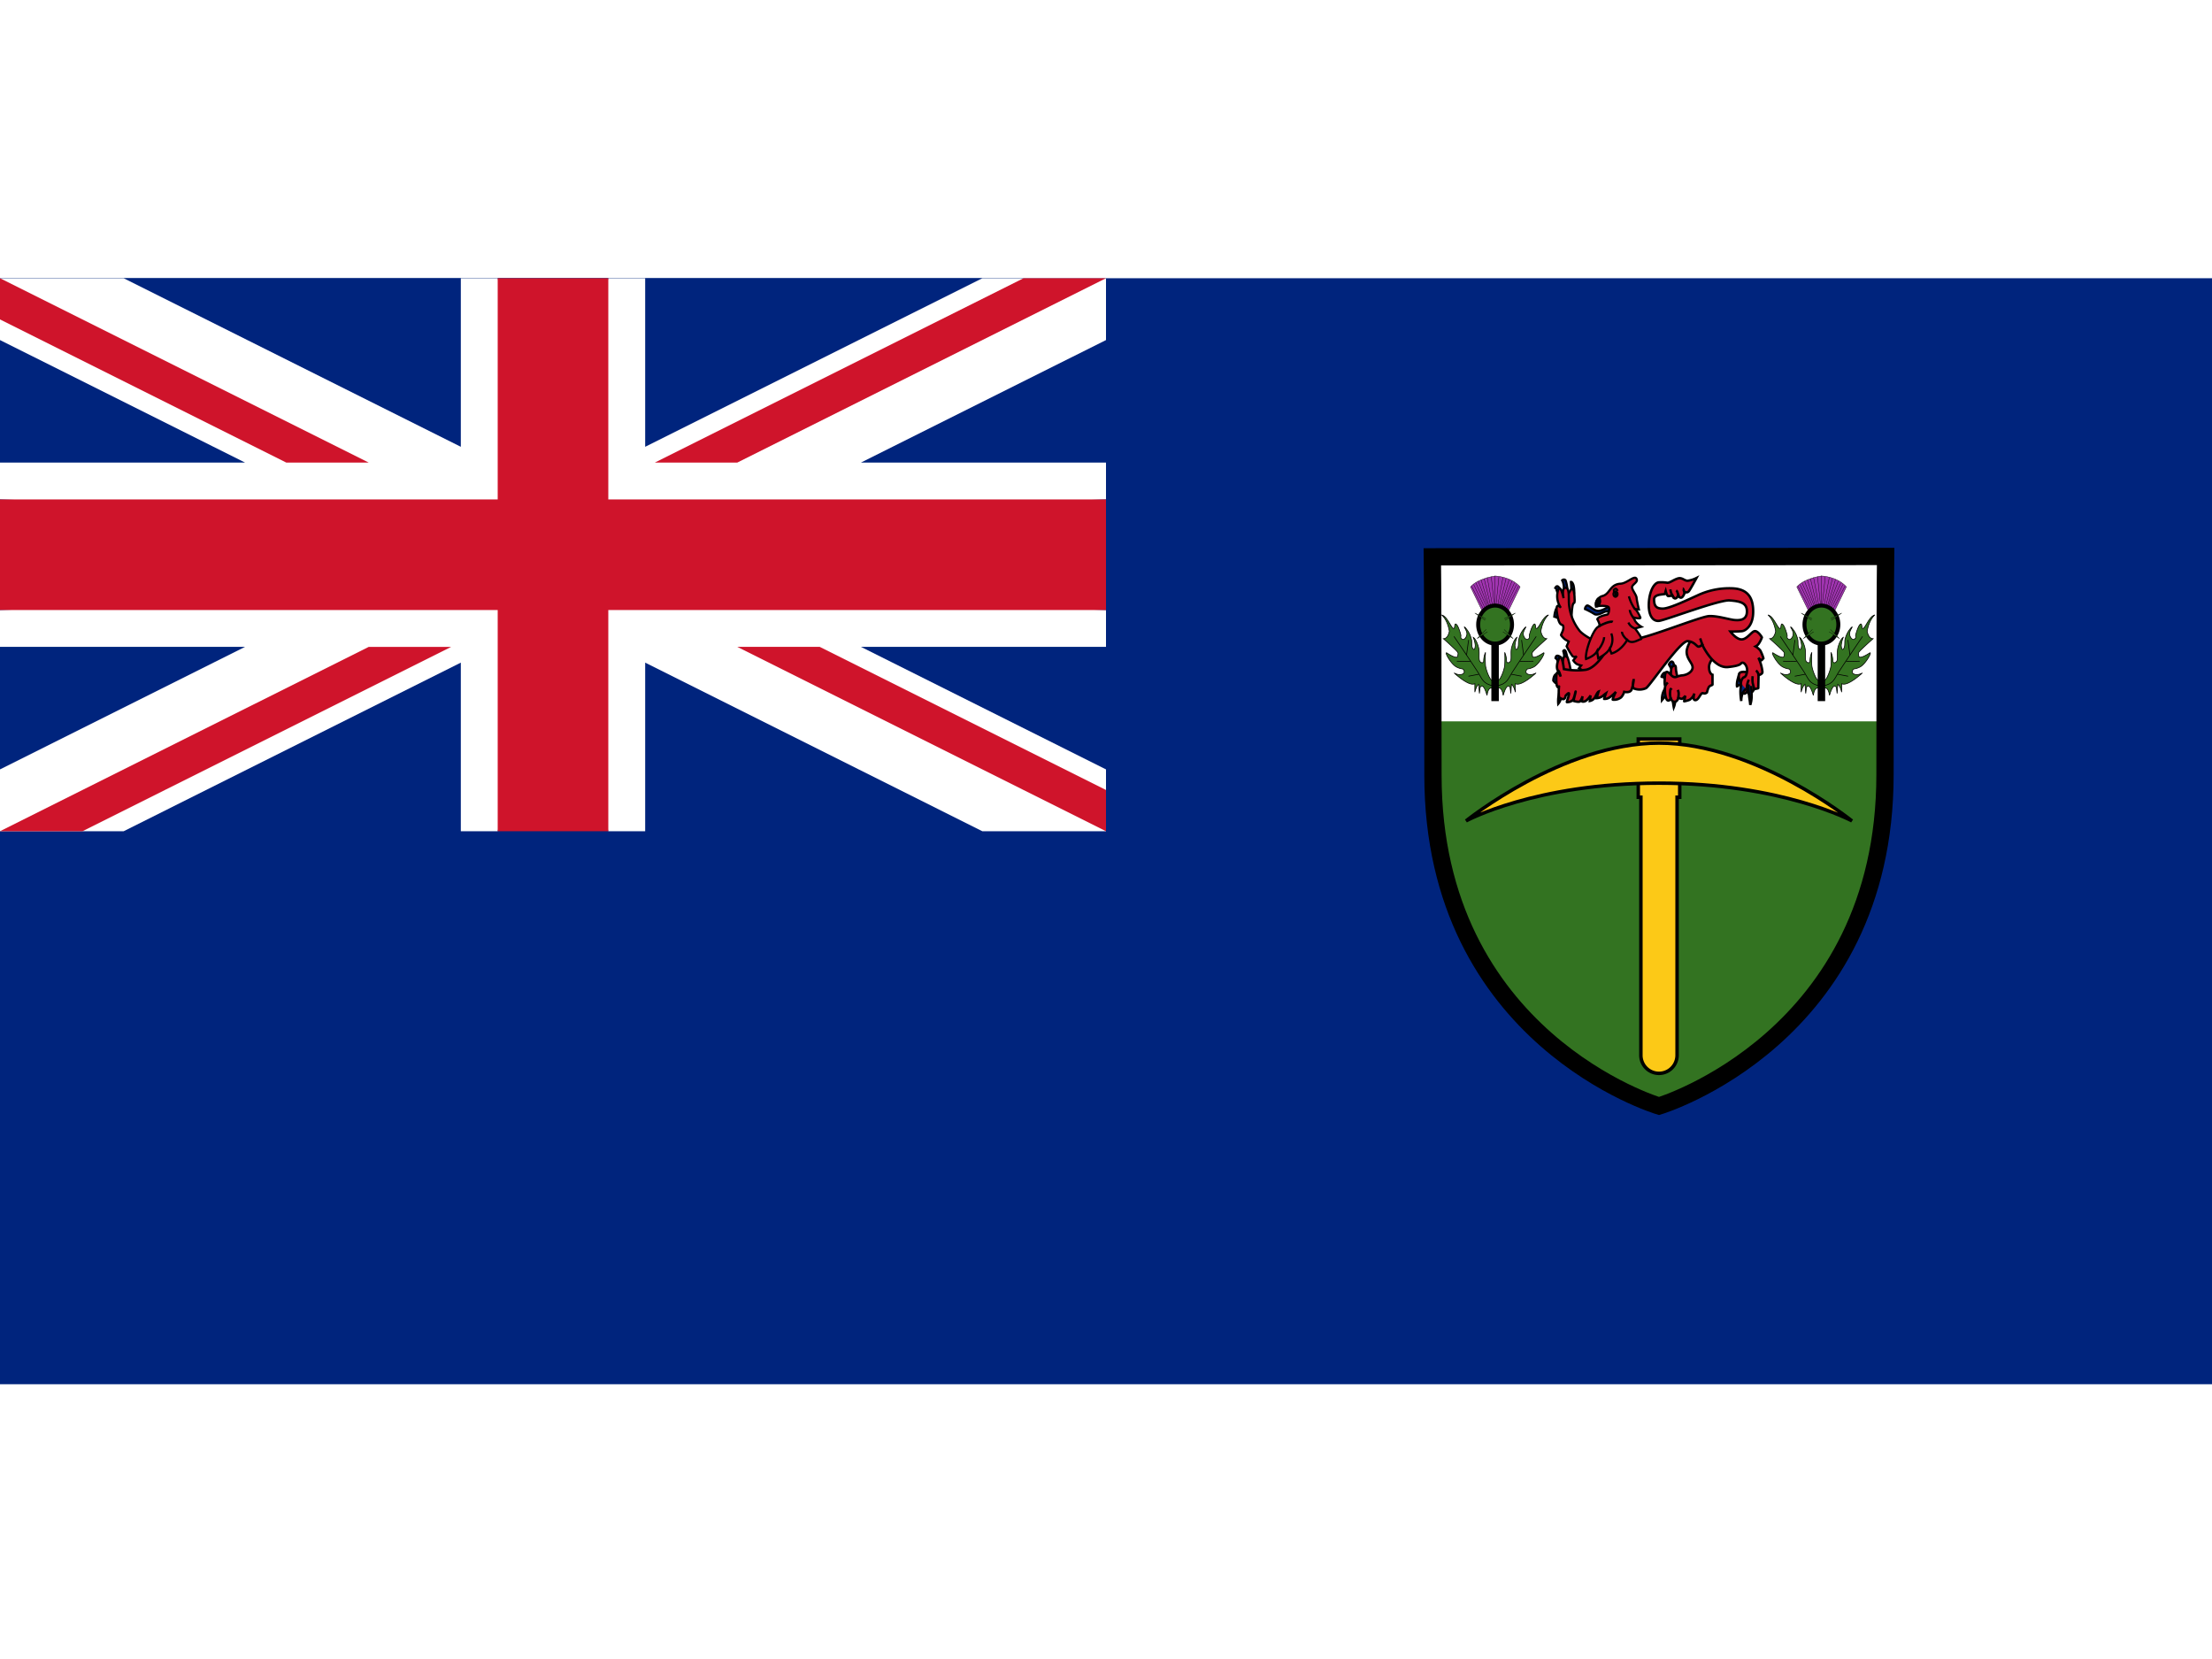 <svg xmlns="http://www.w3.org/2000/svg" height="480" width="640" viewBox="0 0 640 480"><defs><style>.cls-1{fill:#fff;}.cls-12,.cls-14,.cls-18,.cls-2{fill:#00247d;}.cls-13,.cls-15,.cls-19,.cls-3{fill:#cf142b;}.cls-10,.cls-4,.cls-7,.cls-8,.cls-9{fill:#337321;}.cls-5{fill:#a034b0;}.cls-10,.cls-11,.cls-12,.cls-13,.cls-14,.cls-15,.cls-16,.cls-17,.cls-18,.cls-19,.cls-20,.cls-21,.cls-22,.cls-23,.cls-5,.cls-6,.cls-7,.cls-8,.cls-9{stroke:#000;}.cls-10,.cls-5,.cls-6{stroke-width:0.1px;}.cls-16,.cls-17,.cls-21,.cls-22,.cls-23,.cls-6{fill:none;}.cls-7,.cls-8{stroke-width:0.2px;}.cls-8{fill-opacity:0.75;}.cls-9{stroke-width:1.15px;}.cls-11{fill:#fcc917;}.cls-12,.cls-13{stroke-width:0.65px;}.cls-14,.cls-15,.cls-16{stroke-width:0.7px;}.cls-17{stroke-width:0.7px;}.cls-18,.cls-19,.cls-20,.cls-22{stroke-width:0.63px;}.cls-21{stroke-width:0.6px;}.cls-23{stroke-width:5px;}</style></defs><title>Southern Rhodesia</title><g id="Layer_2" data-name="Layer 2"><g id="Southern_Rhodesia" data-name="Southern Rhodesia"><rect class="cls-1" width="640" height="480"/><rect id="rect1358" class="cls-2" y="80.5" width="640" height="320"/><rect id="rect1517" class="cls-2" y="80.5" width="320" height="160"/><g id="upper_half" data-name="upper half"><polygon id="upper_left_white" data-name="upper left white" class="cls-1" points="0 80.5 35.78 80.5 133.33 129.27 133.33 80.5 144 80.5 160 149.83 0 144.5 0 133.83 70.89 133.83 0 98.39 0 80.5"/><g id="use1521"><polygon id="upper_left_white-2" data-name="upper left white" class="cls-1" points="320 80.5 284.22 80.5 186.67 129.27 186.67 80.5 176 80.5 160 149.83 320 144.5 320 133.83 249.11 133.83 320 98.39 320 80.5"/></g><path id="upper_red_diagonals" data-name="upper red diagonals" class="cls-3" d="M0,80.5l106.67,53.33H82.82L0,92.42Zm320,0L213.33,133.83H189.48L296.15,80.5Z"/></g><g id="g1349"><g id="upper_half-2" data-name="upper half"><polygon id="upper_left_white-3" data-name="upper left white" class="cls-1" points="320 240.5 284.22 240.5 186.67 191.72 186.67 240.5 176 240.5 160 171.16 320 176.5 320 187.16 249.11 187.16 320 222.61 320 240.5"/><g id="use1524"><polygon id="upper_left_white-4" data-name="upper left white" class="cls-1" points="0 240.5 35.78 240.5 133.33 191.72 133.33 240.5 144 240.5 160 171.16 0 176.5 0 187.16 70.89 187.16 0 222.61 0 240.5"/></g><path id="upper_red_diagonals-2" data-name="upper red diagonals" class="cls-3" d="M320,240.5,213.33,187.16h23.85L320,228.57Zm-320,0,106.67-53.33h23.85L23.85,240.5Z"/></g><path id="path1526" class="cls-3" d="M144,80.5h32v64H320v32H176v64H144v-64H0v-32H144Z"/></g><g id="g20271"><path id="path6684" class="cls-4" d="M545.57,161l-131.15.11c.1,7.58.18,25.27.18,63.17C414.61,300.57,480,320,480,320s65.39-19.56,65.39-95.89C545.39,186.24,545.47,168.55,545.57,161Z"/><path id="path6686" class="cls-1" d="M545.57,161l-131.15.11c.09,6.45.15,20.25.17,47.6H545.4C545.42,181.25,545.49,167.43,545.57,161Z"/><g id="g7563"><g id="g24570"><path id="path24572" class="cls-5" d="M425.46,169.8l4.12,8.46.38.19,2.64.56.08,0v0l2.64-.56.38-.19,4.12-8.46c-2.68-3-7.18-3.15-7.18-3.15S427.72,167.26,425.46,169.8Z"/><g id="g24574"><g id="g24576"><g id="g24578"><path id="path24580" class="cls-6" d="M425.79,169.59l4.58,8.9"/><path id="path24582" class="cls-6" d="M426.37,169.11l4.64,9.6"/><path id="path24584" class="cls-6" d="M427,168.63l4.63,10.31"/><path id="path24586" class="cls-6" d="M427.7,168.15,431.9,179"/><path id="path24588" class="cls-6" d="M428.51,167.71l3.46,11.4"/><path id="path24590" class="cls-6" d="M429.4,167.41l2.89,12"/><path id="path24592" class="cls-6" d="M430.3,167.06l2.37,12.75"/><path id="path24594" class="cls-6" d="M431.47,166.84l1.32,12.8"/></g><g id="g24596"><path id="path24598" class="cls-6" d="M439.36,169.59l-4.58,8.9"/><path id="path24600" class="cls-6" d="M438.78,169.11l-4.64,9.6"/><path id="path24602" class="cls-6" d="M438.2,168.63l-4.63,10.31"/><path id="path24604" class="cls-6" d="M437.46,168.15,433.26,179"/><path id="path24606" class="cls-6" d="M436.64,167.71l-3.46,11.4"/><path id="path24608" class="cls-6" d="M435.75,167.41l-2.89,12"/><path id="path24610" class="cls-6" d="M434.85,167.06l-2.37,12.75"/><path id="path24612" class="cls-6" d="M433.69,166.84l-1.32,12.8"/></g></g><path id="path24614" class="cls-6" d="M432.53,166.56v12.17"/></g></g><g id="g4847"><g id="g24540"><path id="path24542" class="cls-7" d="M432.41,199.69c-1.77-2-2.17,1.51-2.17,1.51h0c-1.18-4.15-2-2.26-2-2.26l-.2,1.7-.2-2.64h0c-.72.47-1.12,2.26-1.12,2.26v-2.45h0c-1.71.94-6-3.11-6-3.11h0c1.58.94,3.22.38,2.89-.57s-.46-.28-2.17-1.13-3.75-4.71-2.76-4.05,3,1.79,3.09.85.46-.75-1.25-2.36-2.89-2.64-2.89-2.64h0c1.38,0,1.71-2.17,1.71-2.17-.59-3.49-2.23-4.71-2.23-4.71h0c1.51.38,2.43,3,3.22,3.77s.33-1.41.92-1.13,1.18,2.26,1.38,3-.26.75.33,1.32,1.58-.66,1.45-1.7-1.25-2.26-.46-1.6a7.43,7.43,0,0,1,1.84,3.68c.07.94-.07,1.89.39,2.45s.59-.19.66-.94a7.62,7.62,0,0,0-.59-2.36h0c.72.38,1.45,2.26,1.64,3.39s-.07,2.73.2,3.39,1.25.85,1.18-.09a6.7,6.7,0,0,1,.53-2.36,33.6,33.6,0,0,0,0,3.77c.13,1.32,1.25,4.24,1.91,4.34S432.54,199.79,432.41,199.69Z"/><g id="g24544"><path id="path24546" class="cls-8" d="M432.21,198.47c-3.15-.57-3.35-2-4.53-3.87s-7-10.46-7-10.46"/><path id="path24548" class="cls-8" d="M424.32,189.51l.59-4.34"/><path id="path24550" class="cls-8" d="M425.44,191.4l-3.94-.09"/><path id="path24552" class="cls-8" d="M427.87,195.08l-3,.57"/></g></g><g id="g24554"><path id="path24556" class="cls-7" d="M432.75,199.69c1.77-2,2.17,1.51,2.17,1.51h0c1.18-4.15,2-2.26,2-2.26l.2,1.7.2-2.64h0c.72.47,1.12,2.26,1.12,2.26v-2.45h0c1.71.94,6-3.11,6-3.11h0c-1.58.94-3.22.38-2.89-.57s.46-.28,2.17-1.13,3.75-4.71,2.76-4.05-3,1.79-3.09.85-.46-.75,1.25-2.36,2.89-2.64,2.89-2.64h0c-1.38,0-1.71-2.17-1.71-2.17.59-3.49,2.23-4.71,2.23-4.71h0c-1.51.38-2.43,3-3.22,3.77s-.33-1.41-.92-1.13-1.18,2.26-1.38,3,.26.75-.33,1.32-1.58-.66-1.45-1.7,1.25-2.26.46-1.6a7.43,7.43,0,0,0-1.84,3.68c-.07.94.07,1.89-.39,2.45s-.59-.19-.66-.94a7.62,7.62,0,0,1,.59-2.36h0c-.72.38-1.45,2.26-1.64,3.39s.07,2.73-.2,3.39-1.25.85-1.18-.09a6.7,6.7,0,0,0-.53-2.36,33.6,33.6,0,0,1,0,3.77c-.13,1.32-1.25,4.24-1.91,4.34S432.62,199.79,432.75,199.69Z"/><g id="g24558"><path id="path24560" class="cls-8" d="M432.95,198.47c3.15-.57,3.35-2,4.53-3.87s7-10.46,7-10.46"/><path id="path24562" class="cls-8" d="M440.83,189.51l-.59-4.34"/><path id="path24564" class="cls-8" d="M439.72,191.4l3.94-.09"/><path id="path24566" class="cls-8" d="M437.28,195.08l3,.57"/></g></g></g><g id="g4863"><rect id="rect24568" class="cls-9" x="432.07" y="183.59" width="1.01" height="18.69"/><path id="path24616" class="cls-9" d="M437.48,180.71c0,3-2.19,5.5-4.9,5.5s-4.9-2.46-4.9-5.5,2.19-5.5,4.9-5.5,4.9,2.46,4.9,5.5Z"/><g id="g24620"><path id="path24622" class="cls-10" d="M429.71,179.47l-3-2.1,3.19,1.67"/><path id="path24624" class="cls-10" d="M430,182.12l-2.64,2.66,3-2"/></g><g id="g24626"><path id="path24628" class="cls-10" d="M435.45,179.47l3-2.1L435.23,179"/><path id="path24630" class="cls-10" d="M435.18,182.12l2.64,2.66-3-2"/></g></g></g><g id="use8927"><g id="g7563-2" data-name="g7563"><g id="g24570-2" data-name="g24570"><path id="path24572-2" data-name="path24572" class="cls-5" d="M519.87,169.8l4.12,8.46.38.19L527,179l.08,0v0l2.64-.56.38-.19,4.12-8.46c-2.68-3-7.18-3.15-7.18-3.15S522.13,167.26,519.87,169.8Z"/><g id="g24574-2" data-name="g24574"><g id="g24576-2" data-name="g24576"><g id="g24578-2" data-name="g24578"><path id="path24580-2" data-name="path24580" class="cls-6" d="M520.21,169.59l4.58,8.9"/><path id="path24582-2" data-name="path24582" class="cls-6" d="M520.79,169.11l4.64,9.6"/><path id="path24584-2" data-name="path24584" class="cls-6" d="M521.37,168.63,526,178.94"/><path id="path24586-2" data-name="path24586" class="cls-6" d="M522.11,168.15l4.2,10.83"/><path id="path24588-2" data-name="path24588" class="cls-6" d="M522.93,167.71l3.46,11.4"/><path id="path24590-2" data-name="path24590" class="cls-6" d="M523.82,167.41l2.89,12"/><path id="path24592-2" data-name="path24592" class="cls-6" d="M524.72,167.06l2.37,12.75"/><path id="path24594-2" data-name="path24594" class="cls-6" d="M525.88,166.84l1.32,12.8"/></g><g id="g24596-2" data-name="g24596"><path id="path24598-2" data-name="path24598" class="cls-6" d="M533.78,169.59l-4.58,8.9"/><path id="path24600-2" data-name="path24600" class="cls-6" d="M533.2,169.11l-4.64,9.6"/><path id="path24602-2" data-name="path24602" class="cls-6" d="M532.61,168.63,528,178.94"/><path id="path24604-2" data-name="path24604" class="cls-6" d="M531.87,168.15,527.67,179"/><path id="path24606-2" data-name="path24606" class="cls-6" d="M531.06,167.71l-3.46,11.4"/><path id="path24608-2" data-name="path24608" class="cls-6" d="M530.17,167.41l-2.89,12"/><path id="path24610-2" data-name="path24610" class="cls-6" d="M529.27,167.06l-2.37,12.75"/><path id="path24612-2" data-name="path24612" class="cls-6" d="M528.1,166.84l-1.32,12.8"/></g></g><path id="path24614-2" data-name="path24614" class="cls-6" d="M526.94,166.56v12.17"/></g></g><g id="g4847-2" data-name="g4847"><g id="g24540-2" data-name="g24540"><path id="path24542-2" data-name="path24542" class="cls-7" d="M526.82,199.69c-1.77-2-2.17,1.51-2.17,1.51h0c-1.18-4.15-2-2.26-2-2.26l-.2,1.7-.2-2.64h0c-.72.47-1.12,2.26-1.12,2.26v-2.45h0c-1.71.94-6-3.11-6-3.11h0c1.58.94,3.22.38,2.89-.57s-.46-.28-2.17-1.13-3.75-4.71-2.76-4.05,3,1.79,3.09.85.46-.75-1.25-2.36-2.89-2.64-2.89-2.64h0c1.38,0,1.71-2.17,1.71-2.17-.59-3.49-2.23-4.71-2.23-4.71h0c1.51.38,2.43,3,3.22,3.77s.33-1.41.92-1.13,1.18,2.26,1.38,3-.26.75.33,1.32,1.58-.66,1.45-1.7-1.25-2.26-.46-1.6a7.43,7.43,0,0,1,1.84,3.68c.07.94-.07,1.89.39,2.45s.59-.19.66-.94a7.62,7.62,0,0,0-.59-2.36h0c.72.38,1.45,2.26,1.64,3.39s-.07,2.73.2,3.39,1.25.85,1.18-.09a6.7,6.7,0,0,1,.53-2.36,33.6,33.6,0,0,0,0,3.77c.13,1.32,1.25,4.24,1.91,4.34S527,199.79,526.82,199.69Z"/><g id="g24544-2" data-name="g24544"><path id="path24546-2" data-name="path24546" class="cls-8" d="M526.62,198.47c-3.15-.57-3.35-2-4.53-3.87s-7-10.46-7-10.46"/><path id="path24548-2" data-name="path24548" class="cls-8" d="M518.74,189.51l.59-4.34"/><path id="path24550-2" data-name="path24550" class="cls-8" d="M519.85,191.4l-3.94-.09"/><path id="path24552-2" data-name="path24552" class="cls-8" d="M522.29,195.08l-3,.57"/></g></g><g id="g24554-2" data-name="g24554"><path id="path24556-2" data-name="path24556" class="cls-7" d="M527.16,199.69c1.77-2,2.17,1.51,2.17,1.51h0c1.18-4.15,2-2.26,2-2.26l.2,1.7.2-2.64h0c.72.47,1.12,2.26,1.12,2.26v-2.45h0c1.71.94,6-3.11,6-3.11h0c-1.58.94-3.22.38-2.89-.57s.46-.28,2.17-1.13,3.75-4.71,2.76-4.05-3,1.79-3.09.85-.46-.75,1.25-2.36,2.89-2.64,2.89-2.64h0c-1.38,0-1.71-2.17-1.71-2.17.59-3.49,2.23-4.71,2.23-4.71h0c-1.51.38-2.43,3-3.22,3.77s-.33-1.41-.92-1.13-1.18,2.26-1.38,3,.26.75-.33,1.32-1.58-.66-1.45-1.7,1.25-2.26.46-1.6a7.43,7.43,0,0,0-1.84,3.68c-.07.94.07,1.89-.39,2.45s-.59-.19-.66-.94a7.62,7.62,0,0,1,.59-2.36h0c-.72.38-1.45,2.26-1.64,3.39s.07,2.73-.2,3.39-1.25.85-1.18-.09a6.7,6.7,0,0,0-.53-2.36,33.6,33.6,0,0,1,0,3.77c-.13,1.32-1.25,4.24-1.91,4.34S527,199.79,527.16,199.69Z"/><g id="g24558-2" data-name="g24558"><path id="path24560-2" data-name="path24560" class="cls-8" d="M527.36,198.47c3.15-.57,3.35-2,4.53-3.87s7-10.46,7-10.46"/><path id="path24562-2" data-name="path24562" class="cls-8" d="M535.25,189.51l-.59-4.34"/><path id="path24564-2" data-name="path24564" class="cls-8" d="M534.13,191.4l3.94-.09"/><path id="path24566-2" data-name="path24566" class="cls-8" d="M531.7,195.08l3,.57"/></g></g></g><g id="g4863-2" data-name="g4863"><rect id="rect24568-2" data-name="rect24568" class="cls-9" x="526.49" y="183.59" width="1.01" height="18.69"/><path id="path24616-2" data-name="path24616" class="cls-9" d="M531.89,180.71c0,3-2.19,5.5-4.9,5.5s-4.9-2.46-4.9-5.5,2.19-5.5,4.9-5.5,4.9,2.46,4.9,5.5Z"/><g id="g24620-2" data-name="g24620"><path id="path24622-2" data-name="path24622" class="cls-10" d="M524.12,179.47l-3-2.1,3.19,1.67"/><path id="path24624-2" data-name="path24624" class="cls-10" d="M524.39,182.12l-2.64,2.66,3-2"/></g><g id="g24626-2" data-name="g24626"><path id="path24628-2" data-name="path24628" class="cls-10" d="M529.87,179.47l3-2.1L529.65,179"/><path id="path24630-2" data-name="path24630" class="cls-10" d="M529.59,182.12l2.64,2.66-3-2"/></g></g></g></g><g id="g18309"><path id="rect11850" class="cls-11" d="M474,213.81v16.85h.76v74.59s0,0,0,.07v0a5.23,5.23,0,0,0,10.47,0V230.66H486V213.81Z"/><path id="rect12725" class="cls-11" d="M480,215c27.92,0,55.83,22.51,55.83,22.51s-20.3-10.92-55.83-10.92c-35.84,0-55.83,10.92-55.83,10.92S452.08,215,480,215Z"/></g><g id="g18257"><path id="path14427" class="cls-12" d="M454.62,171.94a33.31,33.31,0,0,0-.1-3.58s.36-.11.72.91a7.8,7.8,0,0,1,.2,2.67"/><path id="path14429" class="cls-12" d="M452.52,171.43c.08-2.78-.54-3.52-.56-3.52s.58-.51,1,0a10.61,10.61,0,0,1,.56,3.07"/><path id="path14431" class="cls-12" d="M450.8,172.28c-.48-2.5-.92-1.93-.92-1.93s.36-1,.86-.68.94,1.59.94,1.53"/><path id="path14433" class="cls-12" d="M451.28,177.85c-.44.68-.56,1-.92.8a3.1,3.1,0,0,0-.64-.23,7.69,7.69,0,0,1,.5-2.22A1.22,1.22,0,0,1,451,176"/><path id="path14435" class="cls-12" d="M452.58,190.32a5.22,5.22,0,0,0-.28-1.93s.4-.8.79.32a15.31,15.31,0,0,1,.57,2.89h0"/><path id="path14437" class="cls-12" d="M450.94,192.11a5.41,5.41,0,0,0-.46-1.31c-.26-.34-.5-.4-.42-.4s0-.68.56-.68a1.26,1.26,0,0,1,.92.51"/><path id="path14439" class="cls-12" d="M450.72,195c-1.22-.23-1.34,1.88-1.3,1.93s.5.68.78.74a1.34,1.34,0,0,0,.52,0"/><path id="path14441" class="cls-12" d="M451.28,199.9a9.28,9.28,0,0,0-.44,3.75,3.11,3.11,0,0,0,.6-1,10.11,10.11,0,0,0,.54-2"/><path id="path14443" class="cls-13" d="M451.79,194.66c.06,0,.28-5.14,1.07-4.82s.51.32.79.64a25,25,0,0,1,.85,3.86"/><path id="path14451" class="cls-13" d="M454.6,181.2c.16-9.32,1-5.46,1-7.5s-.36-3.41-.64-3.41c-.64,0-2.24,3.86-2.24,3.86"/><path id="path14453" class="cls-13" d="M465.76,187.57c-.4-.34-6.6-2.73-8.68-5a14.54,14.54,0,0,1-3.12-7.73c-.16-1.82.24-4.77-1-4.77s-.56,3-.56,3-1-4.77-1.68-2a5.82,5.82,0,0,0,.88,4.77s-1.55-1.83-1.16,1.14c.65,5,1.72,3.18,1.88,4.32s-.8,2.27-.64,2.5a5.78,5.78,0,0,0,1.2,1.25l1,.57-.6,1.36a18.3,18.3,0,0,0,1.68,2.84.92.92,0,0,0,1.24,0s-1,1.25-1,1.25a3.22,3.22,0,0,0,1.16,1.14,8.89,8.89,0,0,0,1.12.34l-.64.8,8.64,4.89Z"/><g id="g5300"><path id="path14419" class="cls-14" d="M484,200.45a16.22,16.22,0,0,0,.28,4.18,6.14,6.14,0,0,0,.4-2.89,16.43,16.43,0,0,0-.34-3.21"/><path id="path14421" class="cls-14" d="M482,198.84a7.76,7.76,0,0,0-.85,1.61,6,6,0,0,0-.28,2.09s1-1.29,1.36-1.13.51.8.51.8"/><path id="path14423" class="cls-14" d="M482.32,194.82c-1-.8-1.64,1-1.58,1a1.13,1.13,0,0,1,1.13,1,12.52,12.52,0,0,0,.62,2.09"/><path id="path14425" class="cls-14" d="M484.42,192.9c-.11,0-.11-1.29-.62-1.45s-.9.8-.9.8,1.07,1.93,1.13,1.93A4,4,0,0,0,484.42,192.9Z"/><path id="path14447" class="cls-15" d="M486.21,197.34c-.32-.34-.68-.45-1.08-2.27s-.16-1.82-.32-2.27-.48-.23-1,.11-.4,4-.4,4"/><path id="path14449" class="cls-15" d="M491,182.57c-.32.34-3.08,4.09-3,6.14s1.76,3.18,1.72,4.43-1.6,2.16-3,2.27-1.84.8-2.68.34-2.08-2.73-2.32-.11.08,2.73.08,2.73a9.27,9.27,0,0,0,0,2.5c.2,1.14.4,1.82.92,1.82s.68-.91.68-.91.08,1.14,1,1.25,1.2-1.14,1.24-1.14.8.45,1.16.23a5,5,0,0,0,.84-.8s-.4,1.59-.36,1.59a6.63,6.63,0,0,0,1.6-.45,3.53,3.53,0,0,0,1.36-1.82s-.68,2,.32,1.93,1.48-2.27,2.2-2a1.06,1.06,0,0,0,1.12-.23,7.19,7.19,0,0,1,.44-1.36,1.2,1.2,0,0,1,.52-.57s.64-.23.64-.34v-2.84s-1-.23-1-2.27,2.8-4.21,2.8-4.21Z"/><path id="path14463" class="cls-16" d="M482.54,197.46a9.92,9.92,0,0,0-.8,1"/><path id="path14465" class="cls-16" d="M483.7,199.16c-.2.23-.4-.11-.48,1a4.66,4.66,0,0,0,.12,1.7"/><path id="path14467" class="cls-16" d="M485.41,199.62a2.34,2.34,0,0,1,.28,1.14,6.54,6.54,0,0,1-.16,1.25"/></g><path id="path14475" class="cls-12" d="M451.4,197.12a3.19,3.19,0,0,0-.32,1.48"/><g id="g5286"><path id="path14417" class="cls-14" d="M503.46,194.66c-1.3,2.73-.85,4.18-.85,4.18s.06-.64.51-.64,1.3.8,1.3.8"/><path id="path14445" class="cls-15" d="M503.74,197.69c-.12-.23-1-1.59-.56-2.73s3.32-.23,3.32-.23"/><path id="path14455" class="cls-15" d="M466.32,185.75c-.2.11-3.88,7.73-7.76,8.07a19.77,19.77,0,0,1-6.08-.23s-.56-5.23-1.52-2.84-.2,3.3-.2,3.3.16-.11.4.45a9.11,9.11,0,0,1,.4,1.25s-1.28-3-1.28.57.84,2.27.8,2.27a14.11,14.11,0,0,0,0,3.18c.2.11,1,.68,1.44.45s.4-.91.52-1,.8-.91.92-.57-.76,2.5-.6,2.5,1.48,0,1.88-.91.6-2.27.64-2.16-.68,2.73-.6,2.73,1.52.45,1.88.11a5,5,0,0,0,.72-1.48,8,8,0,0,0-.16,1.48c.08.11.8.23,1.48-.45a5.33,5.33,0,0,0,1-1.25l-.2,1.59a2.27,2.27,0,0,0,1.64-1.36c.6-1.25.88-1.36.88-1.36A17.3,17.3,0,0,0,462,202a3.25,3.25,0,0,0,1.64-.57,10,10,0,0,1,1-.8s-.56,1.59-.52,1.59a2.61,2.61,0,0,0,1.76-.57,10.09,10.09,0,0,0,1.64-1.48s-1.12,2.27-.88,2.27a3.26,3.26,0,0,0,2.4-.68,3.73,3.73,0,0,0,.88-1.59s1.65.42,2.13-.6a11.34,11.34,0,0,0,.65-3.12c0,.11-.66,2.43.1,2.77a4.54,4.54,0,0,0,3.44-.11c1.08-.57,9.93-13.83,12.09-13.61s2.56,1.7,3.2,1.59,1-.68,1-.57,3.16,6.93,7.44,6.48,3.44-1.14,4.12-1.25,1.48,1.14,1.4,2.27-.44,1.82-.88,1.93-.92.91-.92,2,.48,2.73,1,2.73.68-.57.84-.68.32,1.25,1,.68a7.31,7.31,0,0,0,1-1.25c.16-.11,1.2-.23,1.2-.34s.08-3.75.08-3.75,1.12-.23,1.12-.91a12.12,12.12,0,0,0-.64-2.84,12.75,12.75,0,0,0-.52-1.25s.76.8.92.68a4.62,4.62,0,0,0,.52-.57,12.22,12.22,0,0,0-.92-2.27,5.4,5.4,0,0,0-1.36-1.14,2.42,2.42,0,0,0,1-.91,7.77,7.77,0,0,0,.84-1.7c0-.11-1.2-2-2.12-1.82s-2.2,2.39-3.76,2.39-3.24-2.27-3.24-2.27,2.28,0,3.32-.11,3.28-1.48,3.28-5.68-1.72-6.48-5.88-6.71a21.66,21.66,0,0,0-10.16,2c-2.52,1.14-8.16,3.86-10.12,3.86s-2.48-.8-2.52-2.61,3.24-1.36,3.24-1.7a2.18,2.18,0,0,1,.12-.8s.32,1.36.72,1.48a2.57,2.57,0,0,0,1.2-.23s.32,1,.88.91.8-.91.8-.91.32.8.92.68,1-1.59,1.16-1.59a.87.87,0,0,0,1-.23c.4-.45,2.24-3.86,2.24-3.86a7.91,7.91,0,0,1-2.56.8c-1,0-1.56-1-2.76-.68s-2.48,1.36-3.16,1.25a10.82,10.82,0,0,0-2.32-.11c-1.52,0-2.88,2.84-3,6.14s1.08,5.23,3,5,17.35-6.14,20.39-5.91,5,.68,5,3.18-2,2.61-3.52,2.5-4.92-1.25-7.44-1.14-18.71,6.71-21.63,6.59-4.58-3.32-4.58-3.43S466.32,186,466.32,185.75Z"/><path id="path14413" class="cls-14" d="M505.89,198a31,31,0,0,0,.34,4.5c.11.64.17,1.45.17,1.45a8.16,8.16,0,0,0,.4-2.41c0-1.29-.11-3.05-.11-3.05"/><path id="path14415" class="cls-14" d="M503.85,198a8.12,8.12,0,0,0-.28,2.41,15.71,15.71,0,0,0,.23,2.41,6,6,0,0,1,.4-2.25,4,4,0,0,1,1-1.29"/><path id="path14457" class="cls-16" d="M507.1,195.64a8,8,0,0,0,0,1.93c.16.68.52,2,.52,2"/><path id="path14459" class="cls-16" d="M506,196.66a5.66,5.66,0,0,0-.56,2,12.44,12.44,0,0,0,.2,1.59"/><path id="path14461" class="cls-16" d="M508.06,194a2,2,0,0,1,.76,1.59"/><path id="path14469" class="cls-16" d="M483.27,170.52a6.4,6.4,0,0,0,.48,1.59c.28.45.68,1,.68,1"/><path id="path14471" class="cls-16" d="M484.95,170.86a.81.81,0,0,1,.4.57,6.73,6.73,0,0,0,.4,1"/><path id="path14473" class="cls-17" d="M486.87,170.29c.24,0,.52,1.36.52,1.36"/><path id="path14477" class="cls-16" d="M492.68,186.76a18.59,18.59,0,0,1-.76-2.06"/></g><g id="g18241"><path id="path14479" class="cls-18" d="M466.87,174.34c-1.65,1.48-3.71,2.66-4.9,2.36s-2.32-1.77-2.85-1.48a1.2,1.2,0,0,0-.53,1h0a20.17,20.17,0,0,1,2.78,1.48c.93.49,2.71-.69,3.18-.79a23.31,23.31,0,0,1,2.65,0Z"/><path id="path14481" class="cls-19" d="M470.82,185.14c-2.05,3.45-4.57,3.94-4.57,3.94l-.53-1.38c-.73,1.48-3.31,2.76-3.31,2.76l-.33-2.07c-.73,1.48-3.18,2.27-3.18,2.27h0c-.4-2.17,2.21-9.08,3.73-9.4.62-.13-.48-2.1-.48-2.1.33-.89,2.6-1.26,2.93-1.36s.66-1.48.4-2.07-3.12-.5-3.71-.25a2.67,2.67,0,0,1,1.73-3c2.38-.49,2.16-3.42,5.39-3.6,2-.11,4.3-2.86,4.7-1.18.2.86-1.46,1.48-1.39,2.27s1.26,2.17,1.32,3,.66,3.35.66,3.35l-1-.1a10.28,10.28,0,0,1,1.39,2.36c.4.68-1.79.1-1.79.1.07,1.48,2.12,2.66,2.12,2.66l-1.84.49s2.27,2.93,1.75,3.08C473.8,185.17,472.11,186.52,470.82,185.14Z"/><path id="path14483" class="cls-20" d="M462.7,174.88c-.28.55-.67.73-.86.41a1.92,1.92,0,0,1,.16-1.58c.28-.55.67-.73.86-.41a1.92,1.92,0,0,1-.16,1.58Z"/><g id="g14485"><path id="path14487" class="cls-21" d="M466.66,171.05c.14,0,.67-1.59,1.41-.1"/><path id="path14489" class="cls-21" d="M468,171.86a.73.73,0,0,1-.56.81c-.33,0-.6-.3-.61-.72a.73.73,0,0,1,.56-.81C467.72,171.12,468,171.44,468,171.86Z"/><path id="path14491" class="cls-21" d="M467.37,170.93c0,.07.09,1.81.09,1.81"/></g><path id="path14493" class="cls-22" d="M462,188.59c2.18-2.56,2.12-4.24,2.12-4.24"/><path id="path14495" class="cls-22" d="M465.73,187.71a4.85,4.85,0,0,0,.46-4.43"/><path id="path14497" class="cls-22" d="M471,185.34c-1.79-1.48-1.72-2.56-1.72-2.56"/><path id="path14499" class="cls-22" d="M472.94,181.79a3.17,3.17,0,0,1-1.79-1.68"/><path id="path14501" class="cls-22" d="M472.87,179.13c-1.39-1.77-1.32-2.66-1.32-2.66"/><path id="path14503" class="cls-22" d="M473.14,176.37a11.7,11.7,0,0,1-1.85-3.84"/><path id="path17304" class="cls-16" d="M462.53,181.21c3.34-1.74,4.1-1.27,4.1-1.27"/></g></g><path id="path14505" class="cls-23" d="M545.57,161l-131.15.11c.1,7.58.18,25.27.18,63.17C414.61,300.57,480,320,480,320s65.39-19.56,65.39-95.89C545.39,186.24,545.47,168.55,545.57,161Z"/></g></g></g></svg>